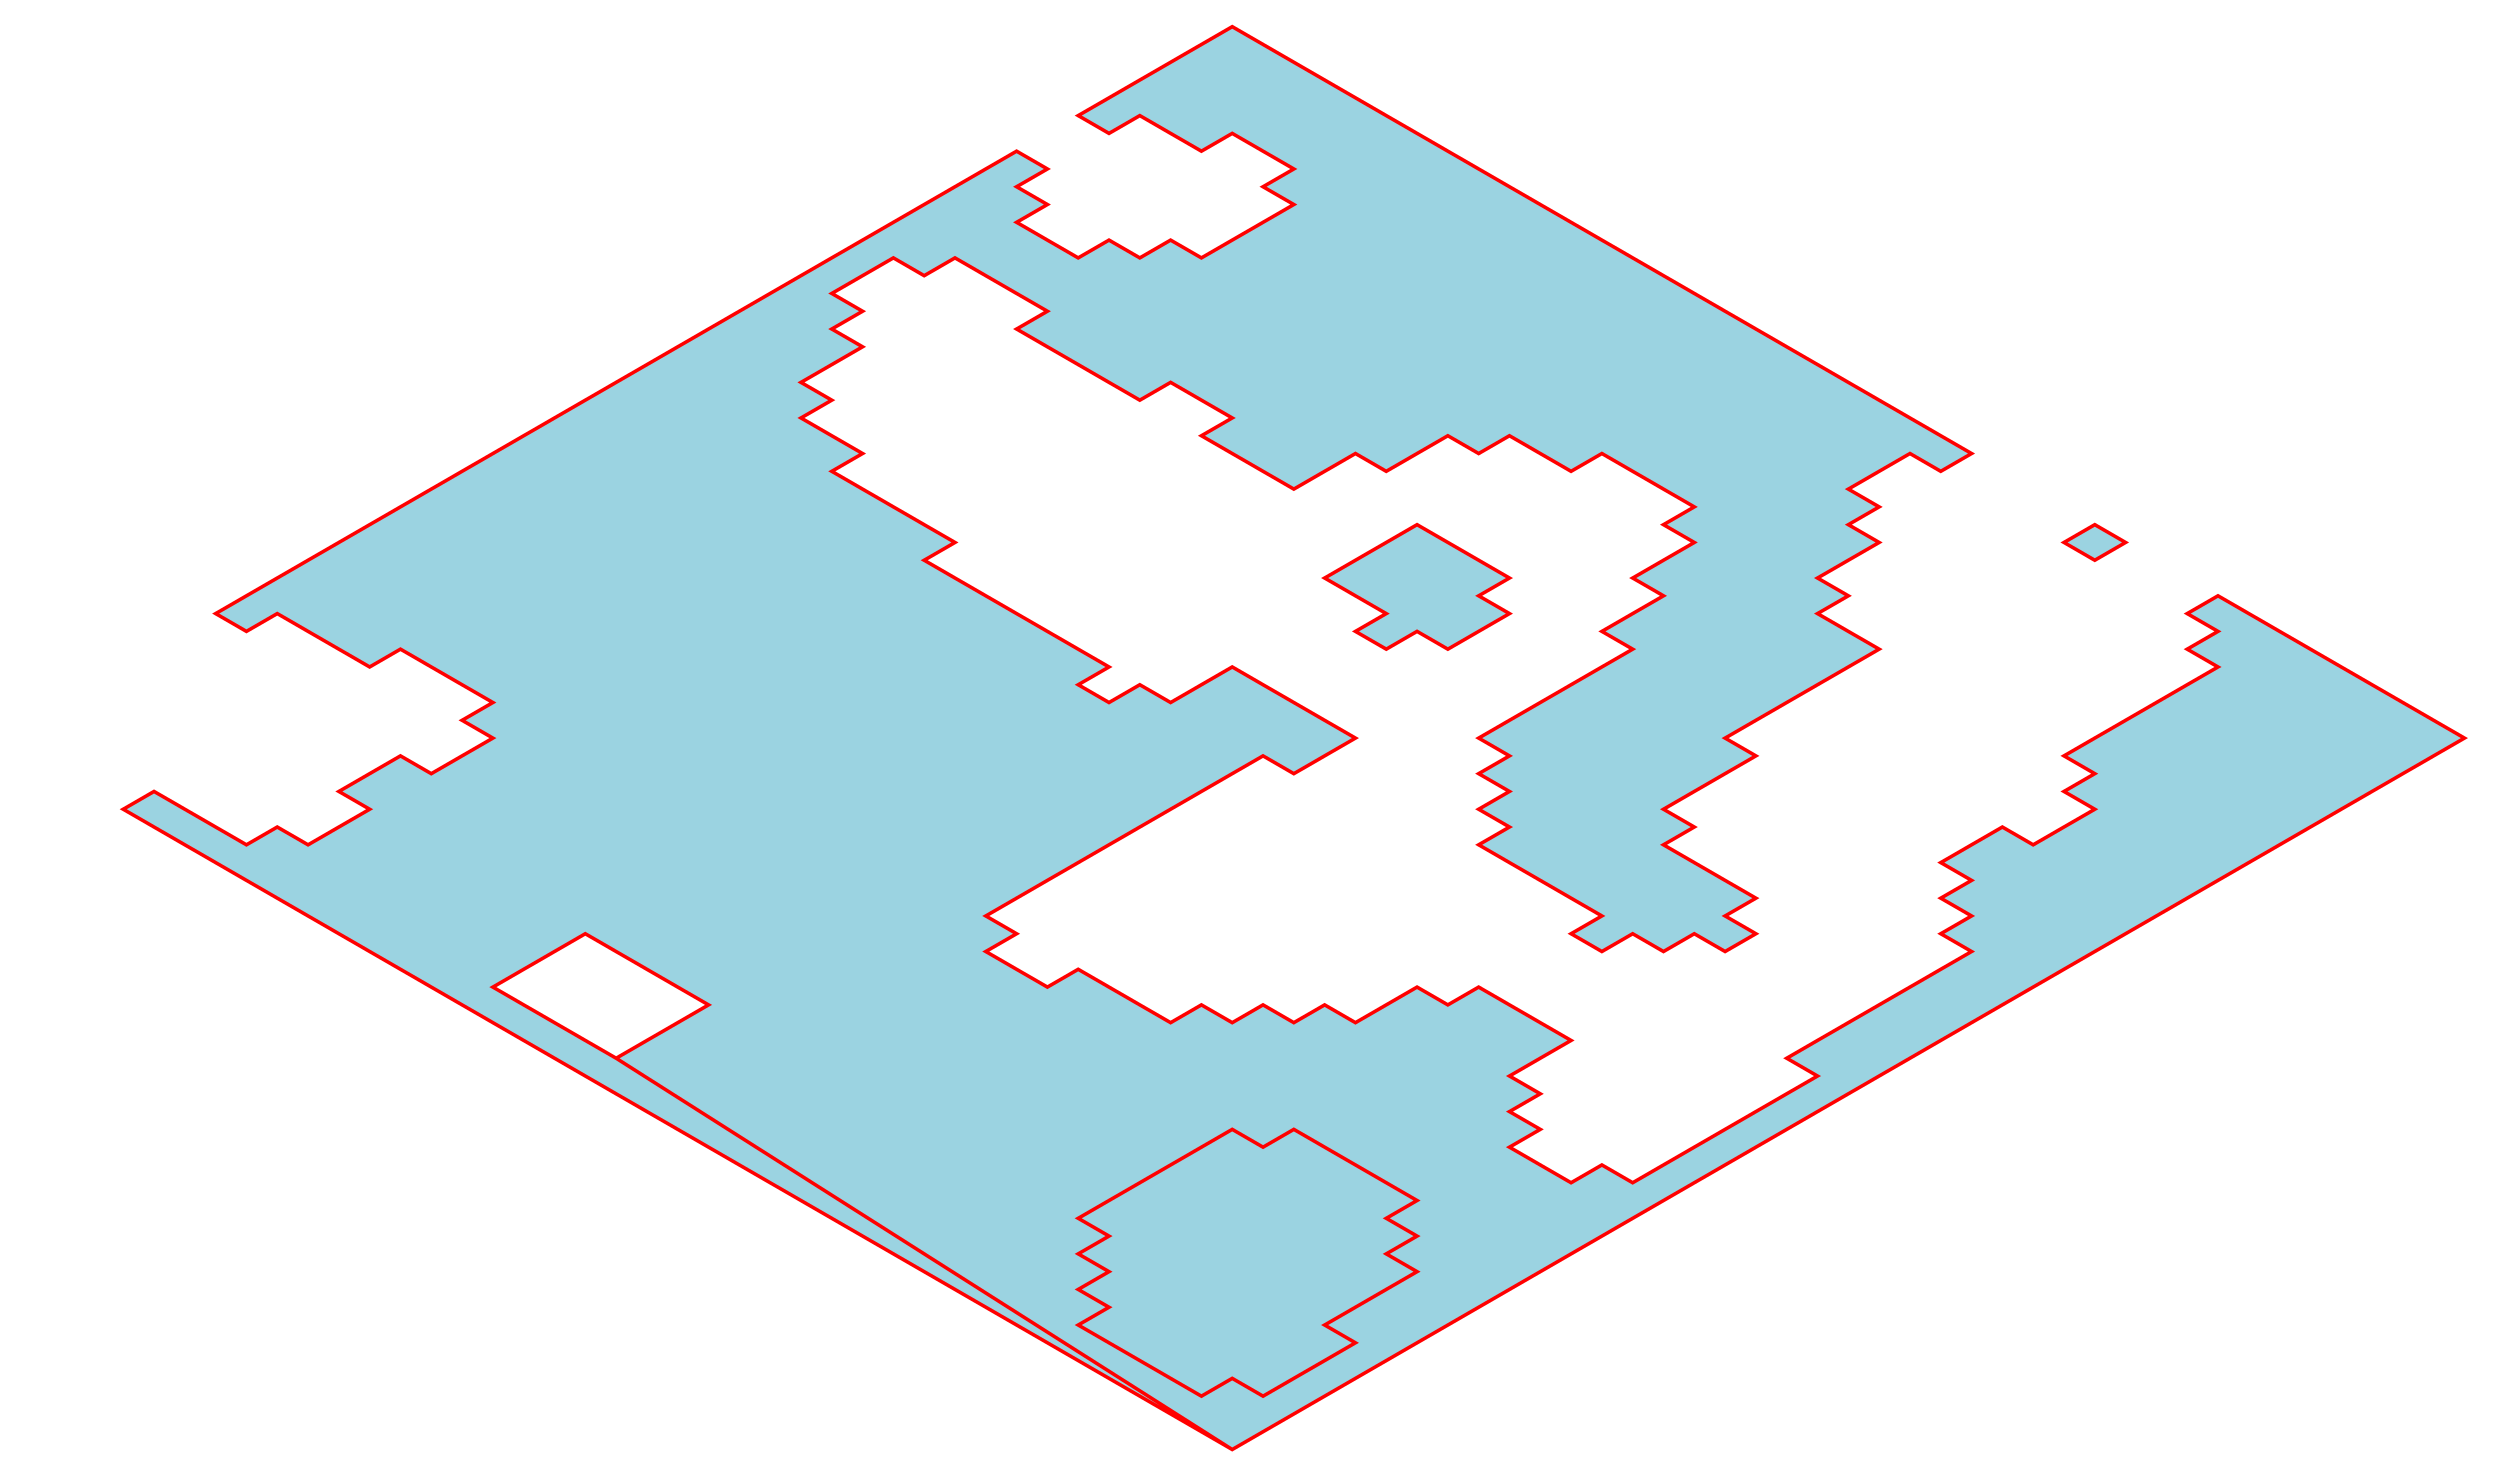 <svg xmlns="http://www.w3.org/2000/svg" width="1124.513" height="656" viewBox="0 0 70.282 41">
    <path
        fill="#9BD3E1"
        stroke="red"
        stroke-linecap="square"
        stroke-width="0.1"
        d="M 34.641 40.75
           L 69.282 20.75
           L 62.354 16.75
           L 61.488 17.25
           L 62.354 17.75
           L 61.488 18.25
           L 62.354 18.75
           L 58.024 21.25
           L 58.89 21.75
           L 58.024 22.25
           L 58.89 22.75
           L 57.158 23.75
           L 56.292 23.25
           L 54.56 24.25
           L 55.426 24.75
           L 54.56 25.25
           L 55.426 25.75
           L 54.56 26.25
           L 55.426 26.75
           L 50.229 29.75
           L 51.095 30.25
           L 45.899 33.25
           L 45.033 32.75
           L 44.167 33.25
           L 42.435 32.25
           L 43.301 31.75
           L 42.435 31.25
           L 43.301 30.75
           L 42.435 30.25
           L 44.167 29.25
           L 41.569 27.75
           L 40.703 28.25
           L 39.837 27.75
           L 38.105 28.75
           L 37.239 28.25
           L 36.373 28.75
           L 35.507 28.25
           L 34.641 28.75
           L 33.775 28.25
           L 32.909 28.75
           L 30.311 27.25
           L 29.445 27.75
           L 27.713 26.75
           L 28.579 26.25
           L 27.713 25.75
           L 35.507 21.25
           L 36.373 21.75
           L 38.105 20.75
           L 34.641 18.75
           L 32.909 19.75
           L 32.043 19.25
           L 31.177 19.75
           L 30.311 19.25
           L 31.177 18.75
           L 25.981 15.75
           L 26.847 15.25
           L 23.383 13.25
           L 24.249 12.75
           L 22.517 11.75
           L 23.383 11.25
           L 22.517 10.75
           L 24.249 9.75
           L 23.383 9.25
           L 24.249 8.75
           L 23.383 8.25
           L 25.115 7.25
           L 25.981 7.75
           L 26.847 7.25
           L 29.445 8.75
           L 28.579 9.25
           L 32.043 11.25
           L 32.909 10.75
           L 34.641 11.75
           L 33.775 12.25
           L 36.373 13.75
           L 38.105 12.75
           L 38.971 13.25
           L 40.703 12.25
           L 41.569 12.75
           L 42.435 12.25
           L 44.167 13.25
           L 45.033 12.75
           L 47.631 14.25
           L 46.765 14.75
           L 47.631 15.25
           L 45.899 16.25
           L 46.765 16.75
           L 45.033 17.75
           L 45.899 18.25
           L 41.569 20.75
           L 42.435 21.25
           L 41.569 21.75
           L 42.435 22.25
           L 41.569 22.75
           L 42.435 23.25
           L 41.569 23.75
           L 45.033 25.75
           L 44.167 26.25
           L 45.033 26.75
           L 45.899 26.25
           L 46.765 26.75
           L 47.631 26.25
           L 48.497 26.75
           L 49.363 26.25
           L 48.497 25.75
           L 49.363 25.25
           L 46.765 23.75
           L 47.631 23.25
           L 46.765 22.75
           L 49.363 21.25
           L 48.497 20.75
           L 52.828 18.25
           L 51.095 17.25
           L 51.962 16.75
           L 51.095 16.25
           L 52.828 15.25
           L 51.962 14.75
           L 52.828 14.25
           L 51.962 13.75
           L 53.694 12.75
           L 54.56 13.25
           L 55.426 12.75
           L 34.641 0.75
           L 30.311 3.25
           L 31.177 3.75
           L 32.043 3.25
           L 33.775 4.25
           L 34.641 3.75
           L 36.373 4.75
           L 35.507 5.25
           L 36.373 5.75
           L 33.775 7.25
           L 32.909 6.75
           L 32.043 7.25
           L 31.177 6.75
           L 30.311 7.25
           L 28.579 6.25
           L 29.445 5.75
           L 28.579 5.25
           L 29.445 4.75
           L 28.579 4.25
           L 6.062 17.25
           L 6.928 17.75
           L 7.794 17.25
           L 10.392 18.75
           L 11.258 18.25
           L 13.856 19.75
           L 12.99 20.25
           L 13.856 20.75
           L 12.124 21.75
           L 11.258 21.25
           L 9.526 22.25
           L 10.392 22.75
           L 8.66 23.75
           L 7.794 23.25
           L 6.928 23.75
           L 4.33 22.25
           L 3.464 22.75
           L 34.641 40.75

           L 17.321 29.75
           L 13.856 27.75
           L 16.454 26.25
           L 19.919 28.25
           L 17.321 29.75
           Z"
    />
    <path
        fill="#9BD3E1"
        stroke="red"
        stroke-linecap="square"
        stroke-width="0.1"
        d="M 35.507 39.25
           L 38.105 37.75
           L 37.239 37.25
           L 39.837 35.75
           L 38.971 35.25
           L 39.837 34.75
           L 38.971 34.25
           L 39.837 33.75
           L 36.373 31.75
           L 35.507 32.25
           L 34.641 31.75
           L 30.311 34.25
           L 31.177 34.75
           L 30.311 35.25
           L 31.177 35.75
           L 30.311 36.25
           L 31.177 36.75
           L 30.311 37.25
           L 33.775 39.25
           L 34.641 38.75Z"
    />
    <path
        fill="#9BD3E1"
        stroke="red"
        stroke-linecap="square"
        stroke-width="0.1"
        d="M 58.89 14.75
           L 58.024 15.25
           L 58.89 15.75
           L 59.756 15.25 Z"
    />
    <path
        fill="#9BD3E1"
        stroke="red"
        stroke-linecap="square"
        stroke-width="0.1"
        d="M 40.703 18.25
           L 42.435 17.25
           L 41.569 16.75
           L 42.435 16.25
           L 39.837 14.75
           L 37.239 16.25
           L 38.971 17.25
           L 38.105 17.75
           L 38.971 18.25
           L 39.837 17.75Z"
    />
    <path
        fill="#9BD3E1"
        stroke="red"
        stroke-linecap="square"
        stroke-width="0.1"
        style="display: none;"
        d="M 17.321 29.75
           L 19.919 28.25
           L 16.454 26.25
           L 13.856 27.75Z"
    />
<!--<path d="M 0.866025403784441 20.25
           L 0 20.75
           L 0.866025403784441 21.25
           L 1.732050807568875 20.75 Z" fill="#9BD3E1"-->
<!--      stroke="red" stroke-linecap="square" stroke-width="0.1"></path>-->
<!--<path d="M 45.89934640057523 33
           L 50.229473419497424 30.5
           L 49.36344801571299 30
           L 55.425625842204056 26.5
           L 54.55960043841962 26
           L 55.425625842204056 25.5
           L 54.55960043841962 25
           L 55.425625842204056 24.5
           L 54.55960043841962 24
           L 56.29165124598849 23
           L 57.15767664977293 23.5
           L 58.889727457341806 22.5
           L 58.02370205355737 22
           L 58.889727457341806 21.5
           L 58.02370205355737 21
           L 62.35382907247956 18.5
           L 61.48780366869512 18
           L 62.35382907247956 17.5
           L 60.62177826491069 16.5
           L 59.75575286112625 17
           L 58.02370205355737 16
           L 58.889727457341806 15.5
           L 58.02370205355737 15
           L 58.889727457341806 14.5
           L 55.425625842204056 12.5
           L 54.55960043841962 13
           L 53.69357503463518 12.5
           L 51.961524227066306 13.5
           L 52.82754963085074 14
           L 51.961524227066306 14.5
           L 52.82754963085074 15
           L 51.095498823281865 16
           L 51.961524227066306 16.5
           L 51.095498823281865 17
           L 52.82754963085074 18
           L 51.961524227066306 18.5
           L 52.82754963085074 19
           L 51.095498823281865 20
           L 50.229473419497424 19.5
           L 48.49742261192855 20.5
           L 49.36344801571299 21
           L 46.765371804359674 22.5
           L 47.63139720814411 23
           L 46.765371804359674 23.5
           L 49.36344801571299 25
           L 48.49742261192855 25.5
           L 49.36344801571299 26
           L 47.63139720814411 27
           L 46.765371804359674 26.5
           L 45.89934640057523 27
           L 44.16729559300636 26
           L 45.03332099679079 25.5
           L 41.56921938165304 23.5
           L 42.43524478543748 23
           L 41.56921938165304 22.5
           L 42.43524478543748 22
           L 41.56921938165304 21.5
           L 42.43524478543748 21
           L 41.56921938165304 20.5
           L 45.03332099679079 18.5
           L 44.16729559300636 18
           L 46.765371804359674 16.5
           L 45.89934640057523 16
           L 47.63139720814411 15
           L 46.765371804359674 14.5
           L 45.89934640057523 15
           L 44.16729559300636 14
           L 45.03332099679079 13.5
           L 42.43524478543748 12
           L 40.7031939778686 13
           L 39.83716857408417 12.5
           L 38.971143170299726 13
           L 38.10511776651529 12.5
           L 36.37306695894641 13.5
           L 33.774990747593094 12
           L 34.641016151377535 11.5
           L 32.90896534380866 10.5
           L 32.04293994002422 11
           L 28.578838324886465 9
           L 29.444863728670903 8.5
           L 28.578838324886465 8
           L 25.114736709748712 10
           L 24.248711305964274 9.5
           L 22.516660498395396 10.5
           L 23.382685902179837 11
           L 22.516660498395396 11.5
           L 25.114736709748712 13
           L 24.248711305964274 13.5
           L 27.712812921102028 15.5
           L 26.84678751731759 16
           L 28.578838324886465 17
           L 29.444863728670903 16.5
           L 31.17691453623978 17.5
           L 30.310889132455344 18
           L 32.90896534380866 19.5
           L 34.641016151377535 18.5
           L 35.507041555161976 19
           L 36.37306695894641 18.5
           L 38.10511776651529 19.5
           L 37.23909236273085 20
           L 38.10511776651529 20.5
           L 35.507041555161976 22
           L 34.641016151377535 21.5
           L 27.712812921102028 25.5
           L 28.578838324886465 26
           L 27.712812921102028 26.5
           L 29.444863728670903 27.5
           L 31.17691453623978 26.5
           L 32.04293994002422 27
           L 32.90896534380866 26.5
           L 34.641016151377535 27.5
           L 33.774990747593094 28
           L 34.641016151377535 28.5
           L 35.507041555161976 28
           L 36.37306695894641 28.5
           L 38.10511776651529 27.5
           L 38.971143170299726 28
           L 39.83716857408417 27.5
           L 40.7031939778686 28
           L 41.56921938165304 27.5
           L 44.16729559300636 29
           L 43.30127018922192 29.5
           L 44.16729559300636 30
           L 42.43524478543748 31
           L 43.30127018922192 31.5
           L 42.43524478543748 32
           L 44.16729559300636 33
           L 45.03332099679079 32.5 Z"-->
<!--      fill="#8AB549" stroke="red" stroke-linecap="square" stroke-width="0.1"></path>-->
<!--<path d="M 50.229473419497424 29.5
           L 49.36344801571299 30
           L 50.229473419497424 30.5
           L 51.095498823281865 30 Z"-->
<!--      fill="#D7D09D" stroke="red" stroke-linecap="square" stroke-width="0.1"></path>-->
<!--<path d="M 35.507041555161976 37
           L 34.641016151377535 37.5
           L 35.507041555161976 38
           L 36.37306695894641 37.5 Z"-->
<!--      fill="#D7D09D" stroke="red" stroke-linecap="square" stroke-width="0.1"></path>-->
<!--<path d="M 33.774990747593094 38
           L 38.10511776651529 35.5
           L 37.23909236273085 35
           L 38.10511776651529 34.5
           L 36.37306695894641 33.5
           L 37.23909236273085 33
           L 36.37306695894641 32.5
           L 35.507041555161976 33
           L 34.641016151377535 32.5
           L 32.04293994002422 34
           L 32.90896534380866 34.5
           L 32.04293994002422 35
           L 32.90896534380866 35.5
           L 32.04293994002422 36
           L 32.90896534380866 36.5
           L 32.04293994002422 37Z"-->
<!--      fill="#8AB549" stroke="red" stroke-linecap="square" stroke-width="0.1"></path>-->
<!--<path d="M 37.23909236273085 33
           L 36.37306695894641 33.5
           L 37.23909236273085 34
           L 38.10511776651529 33.5 Z"-->
<!--      fill="#D7D09D" stroke="red" stroke-linecap="square" stroke-width="0.1"></path>-->
<!--<path d="M 43.30127018922192 29.5
           L 42.43524478543748 30
           L 43.30127018922192 30.5
           L 44.16729559300636 30 Z"-->
<!--      fill="#D7D09D" stroke="red" stroke-linecap="square" stroke-width="0.1"></path>-->
<!--<path d="M 47.63139720814411 26
           L 46.765371804359674 26.5
           L 47.63139720814411 27
           L 48.49742261192855 26.5 Z"-->
<!--      fill="#D7D09D" stroke="red" stroke-linecap="square" stroke-width="0.1"></path>-->
<!--<path d="M 45.89934640057523 26
           L 45.03332099679079 26.5
           L 45.89934640057523 27
           L 46.765371804359674 26.5 Z"-->
<!--      fill="#D7D09D" stroke="red" stroke-linecap="square" stroke-width="0.1"></path>-->
<!--<path d="M 61.48780366869512 17
           L 62.35382907247956 16.5
           L 59.75575286112625 15
           L 58.02370205355737 16
           L 59.75575286112625 17
           L 60.62177826491069 16.5Z"-->
<!--      fill="#D7D09D" stroke="red" stroke-linecap="square" stroke-width="0.1"></path>-->
<!--<path d="M 38.10511776651529 27.5
           L 37.23909236273085 28
           L 38.10511776651529 28.5
           L 38.971143170299726 28 Z"-->
<!--      fill="#D7D09D" stroke="red" stroke-linecap="square" stroke-width="0.1"></path>-->
<!--<path d="M 50.229473419497424 19.5
           L 51.095498823281865 20
           L 52.82754963085074 19
           L 51.961524227066306 18.5Z"-->
<!--      fill="#D7D09D" stroke="red" stroke-linecap="square" stroke-width="0.1"></path>-->
<!--<path d="M 32.90896534380866 28.5
           L 34.641016151377535 27.5
           L 32.90896534380866 26.5
           L 32.04293994002422 27
           L 31.17691453623978 26.5
           L 30.310889132455344 27Z"-->
<!--      fill="#D7D09D" stroke="red" stroke-linecap="square" stroke-width="0.1"></path>-->
<!--<path d="M 45.03332099679079 17.5
           L 44.16729559300636 18
           L 45.03332099679079 18.5
           L 45.89934640057523 18 Z"-->
<!--      fill="#D7D09D" stroke="red" stroke-linecap="square" stroke-width="0.1"></path>-->
<!--<path d="M 35.507041555161976 21
           L 34.641016151377535 21.5
           L 35.507041555161976 22
           L 36.37306695894641 21.5 Z"-->
<!--      fill="#D7D09D" stroke="red" stroke-linecap="square" stroke-width="0.1"></path>-->
<!--<path d="M 40.7031939778686 19
           L 44.16729559300636 17
           L 43.30127018922192 16.5
           L 44.16729559300636 16
           L 39.83716857408417 13.5
           L 35.507041555161976 16
           L 36.37306695894641 16.5
           L 35.507041555161976 17
           L 38.971143170299726 19
           L 39.83716857408417 18.5Z"-->
<!--      fill="#8AB549" stroke="red" stroke-linecap="square" stroke-width="0.1" style="display: none;"></path>-->
<!--<path d="M 37.23909236273085 20
           L 38.10511776651529 19.5
           L 36.37306695894641 18.5
           L 35.507041555161976 19Z"-->
<!--      fill="#D7D09D" stroke="red" stroke-linecap="square" stroke-width="0.1"></path>-->
<!--<path d="M 45.89934640057523 15
           L 47.63139720814411 14
           L 45.03332099679079 12.5
           L 44.16729559300636 13
           L 45.03332099679079 13.5
           L 44.16729559300636 14Z"-->
<!--      fill="#D7D09D" stroke="red" stroke-linecap="square" stroke-width="0.1"></path>-->
<!--<path d="M 38.10511776651529 16.5
           L 37.23909236273085 17
           L 38.10511776651529 17.5
           L 38.971143170299726 17 Z"-->
<!--      fill="#D7D09D" stroke="red" stroke-linecap="square" stroke-width="0.1"></path>-->
<!--<path d="M 17.320508075688767 27.5
           L 16.45448267190433 28
           L 17.320508075688767 28.5
           L 18.186533479473205 28 Z"-->
<!--      fill="#8AB549" stroke="red" stroke-linecap="square" stroke-width="0.1"></path>-->
<!--<path d="M 16.45448267190433 27
           L 15.588457268119889 27.5
           L 16.45448267190433 28
           L 17.320508075688767 27.5 Z"-->
<!--      fill="#D7D09D" stroke="red" stroke-linecap="square" stroke-width="0.1"></path>-->
<!--<path d="M 31.17691453623978 18.5
           L 30.310889132455344 19
           L 31.17691453623978 19.5
           L 32.04293994002422 19 Z"-->
<!--      fill="#D7D09D" stroke="red" stroke-linecap="square" stroke-width="0.1"></path>-->
<!--<path d="M 40.7031939778686 12
           L 39.83716857408417 12.5
           L 40.7031939778686 13
           L 41.56921938165304 12.5 Z" fill="#D7D09D"-->
<!--      stroke="red" stroke-linecap="square" stroke-width="0.1"></path>-->
<!--<path d="M 30.310889132455344 18
           L 31.17691453623978 17.5
           L 29.444863728670903 16.5
           L 28.578838324886465 17Z"-->
<!--      fill="#D7D09D" stroke="red" stroke-linecap="square" stroke-width="0.1"></path>-->
<!--<path d="M 26.84678751731759 15
           L 25.980762113533153 15.5
           L 26.84678751731759 16
           L 27.712812921102028 15.5 Z"-->
<!--      fill="#D7D09D" stroke="red" stroke-linecap="square" stroke-width="0.1"></path>-->
<!--<path d="M 8.660254037844382 23.5
           L 10.39230484541326 22.5
           L 9.526279441628823 22
           L 11.258330249197698 21
           L 10.39230484541326 20.5
           L 12.990381056766577 19
           L 11.258330249197698 18
           L 10.39230484541326 18.5
           L 8.660254037844382 17.5
           L 7.7942286340599445 18
           L 6.928203230275507 17.5
           L 6.0621778264910695 18
           L 5.196152422706632 17.5
           L 0.866025403784441 20
           L 1.732050807568875 20.5
           L 0.866025403784441 21
           L 3.4641016151377535 22.5
           L 4.330127018922191 22
           L 6.928203230275507 23.5
           L 7.7942286340599445 23Z"-->
<!--      fill="#8AB549" stroke="red" stroke-linecap="square" stroke-width="0.1"></path>-->
<!--<path d="M 12.124355652982139 21.5
           L 13.856406460551014 20.5
           L 12.990381056766577 20
           L 13.856406460551014 19.5
           L 12.990381056766577 19
           L 10.39230484541326 20.5Z"-->
<!--      fill="#D7D09D" stroke="red" stroke-linecap="square" stroke-width="0.1"></path>-->
<!--<path d="M 24.248711305964274 12.5
           L 23.382685902179837 13
           L 24.248711305964274 13.5
           L 25.114736709748712 13 Z"-->
<!--      fill="#D7D09D" stroke="red" stroke-linecap="square" stroke-width="0.1"></path>-->
<!--<path d="M 33.774990747593094 7
           L 36.37306695894641 5.5
           L 35.507041555161976 5
           L 36.37306695894641 4.5
           L 34.641016151377535 3.5
           L 33.774990747593094 4
           L 32.90896534380866 3.5
           L 32.04293994002422 4
           L 30.310889132455344 3
           L 28.578838324886465 4
           L 29.444863728670903 4.5
           L 28.578838324886465 5
           L 29.444863728670903 5.5
           L 28.578838324886465 6
           L 30.310889132455344 7
           L 31.17691453623978 6.5
           L 32.04293994002422 7
           L 32.90896534380866 6.5Z"-->
<!--      fill="#8AB549" stroke="red" stroke-linecap="square" stroke-width="0.1"></path>-->
<!--<path d="M 25.114736709748712 10
           L 28.578838324886465 8
           L 26.84678751731759 7
           L 25.114736709748712 8
           L 24.248711305964274 7.5
           L 23.382685902179837 8
           L 24.248711305964274 8.5
           L 23.382685902179837 9Z"-->
<!--      fill="#D7D09D" stroke="red" stroke-linecap="square" stroke-width="0.1"></path>-->
<!--<path d="M 7.7942286340599445 17
           L 6.928203230275507 17.5
           L 7.7942286340599445 18
           L 8.660254037844382 17.5 Z"-->
<!--      fill="#D7D09D" stroke="red" stroke-linecap="square" stroke-width="0.1"></path>-->
<!--<path d="M 25.114736709748712 7
           L 24.248711305964274 7.5
           L 25.114736709748712 8
           L 25.980762113533153 7.5 Z"-->
<!--      fill="#8AB549" stroke="red" stroke-linecap="square" stroke-width="0.1"></path>-->
<!--<path d="M 32.04293994002422 3
           L 31.17691453623978 3.5
           L 32.04293994002422 4
           L 32.90896534380866 3.5 Z" fill="#D7D09D"-->
<!--      stroke="red" stroke-linecap="square" stroke-width="0.1"></path>-->
<!--<path d="M 6.0621778264910695 17
           L 5.196152422706632 17.5
           L 6.0621778264910695 18
           L 6.928203230275507 17.5 Z"-->
<!--      fill="#D7D09D" stroke="red" stroke-linecap="square" stroke-width="0.1"></path>-->
</svg>
